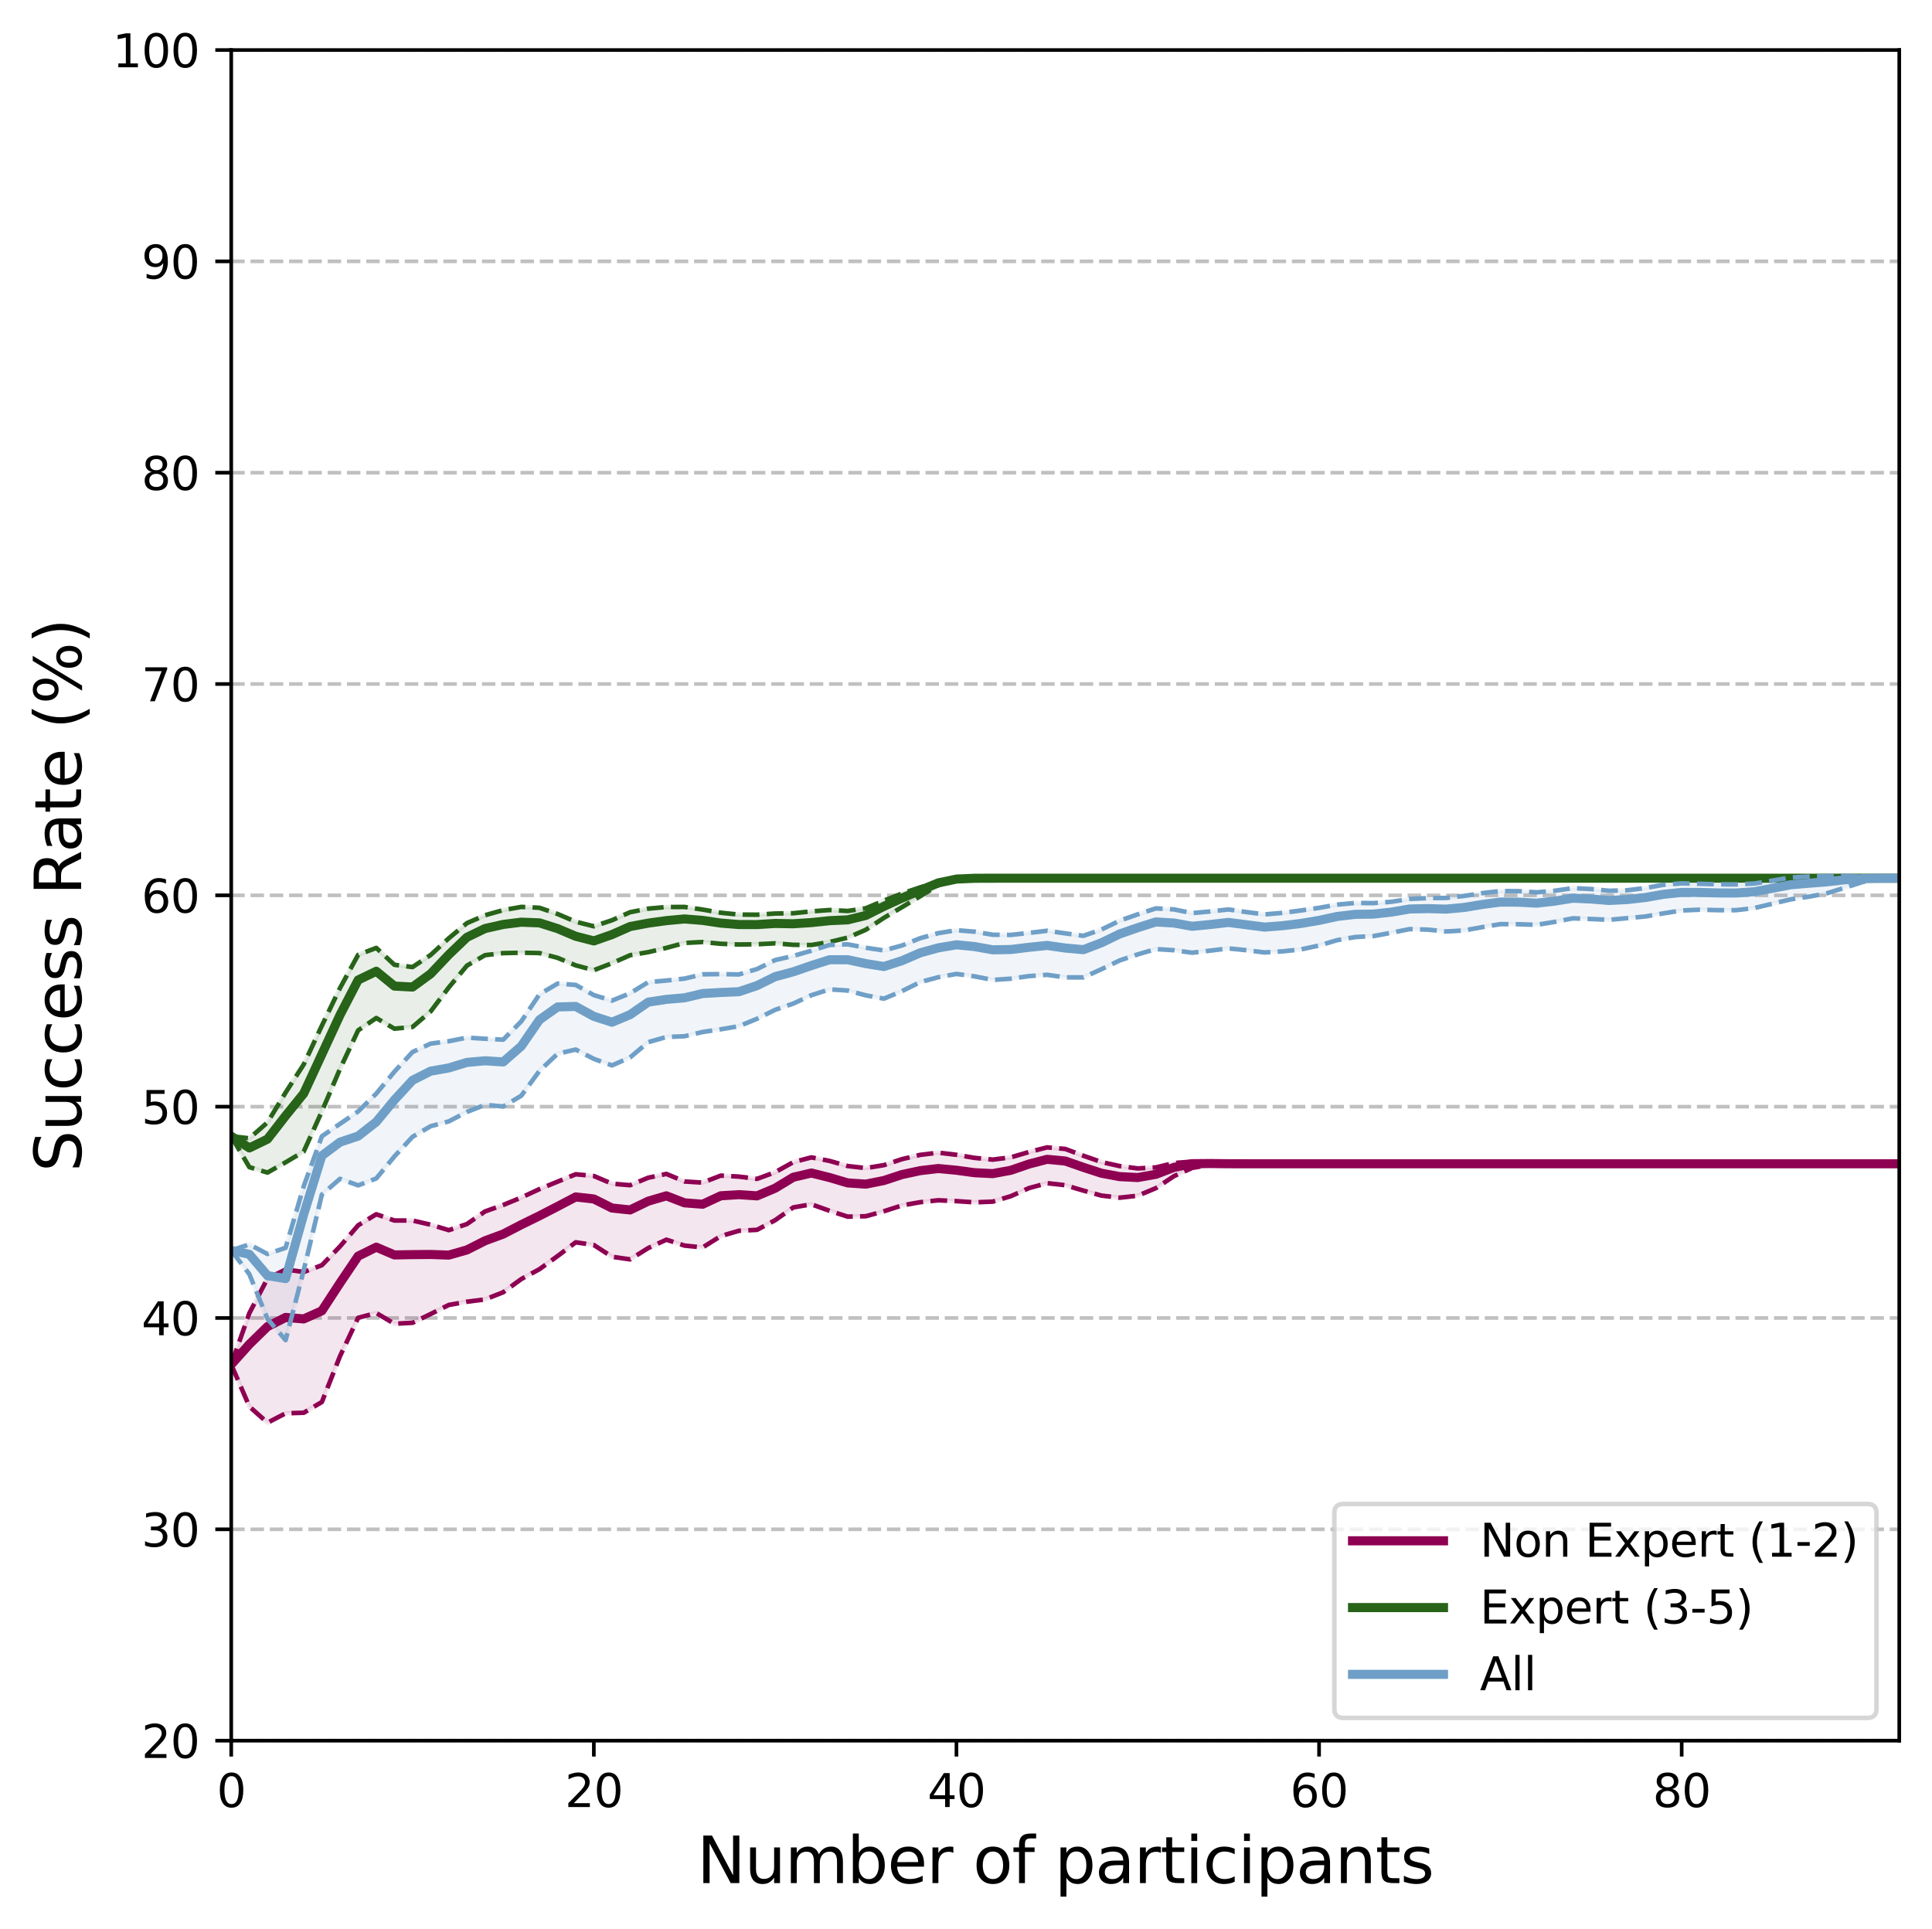 <?xml version="1.0" encoding="utf-8" standalone="no"?>
<!DOCTYPE svg PUBLIC "-//W3C//DTD SVG 1.1//EN"
  "http://www.w3.org/Graphics/SVG/1.1/DTD/svg11.dtd">
<svg xmlns:xlink="http://www.w3.org/1999/xlink" width="424.767pt" height="424.107pt" viewBox="0 0 424.767 424.107" xmlns="http://www.w3.org/2000/svg" version="1.1">
 <defs>
  <style type="text/css">*{stroke-linejoin: round; stroke-linecap: butt}</style>
 </defs>
 <g id="figure_1">
  <g id="patch_1">
   <path d="M 0 424.107 
L 424.767 424.107 
L 424.767 0 
L 0 0 
z
" style="fill: #ffffff"/>
  </g>
  <g id="axes_1">
   <g id="patch_2">
    <path d="M 50.837 382.679 
L 417.567 382.679 
L 417.567 10.999 
L 50.837 10.999 
z
" style="fill: #ffffff"/>
   </g>
   <g id="matplotlib.axis_1">
    <g id="xtick_1">
     <g id="line2d_1">
      <defs>
       <path id="mf1b4347b9a" d="M 0 0 
L 0 3.5 
" style="stroke: #000000; stroke-width: 0.8"/>
      </defs>
      <g>
       <use xlink:href="#mf1b4347b9a" x="50.837" y="382.679" style="stroke: #000000; stroke-width: 0.8"/>
      </g>
     </g>
     <g id="text_1">
      <!-- 0 -->
      <g transform="translate(47.656 397.278) scale(0.1 -0.1)">
       <defs>
        <path id="DejaVuSans-30" d="M 2034 4250 
Q 1547 4250 1301 3770 
Q 1056 3291 1056 2328 
Q 1056 1369 1301 889 
Q 1547 409 2034 409 
Q 2525 409 2770 889 
Q 3016 1369 3016 2328 
Q 3016 3291 2770 3770 
Q 2525 4250 2034 4250 
z
M 2034 4750 
Q 2819 4750 3233 4129 
Q 3647 3509 3647 2328 
Q 3647 1150 3233 529 
Q 2819 -91 2034 -91 
Q 1250 -91 836 529 
Q 422 1150 422 2328 
Q 422 3509 836 4129 
Q 1250 4750 2034 4750 
z
" transform="scale(0.016)"/>
       </defs>
       <use xlink:href="#DejaVuSans-30"/>
      </g>
     </g>
    </g>
    <g id="xtick_2">
     <g id="line2d_2">
      <g>
       <use xlink:href="#mf1b4347b9a" x="130.561" y="382.679" style="stroke: #000000; stroke-width: 0.8"/>
      </g>
     </g>
     <g id="text_2">
      <!-- 20 -->
      <g transform="translate(124.198 397.278) scale(0.1 -0.1)">
       <defs>
        <path id="DejaVuSans-32" d="M 1228 531 
L 3431 531 
L 3431 0 
L 469 0 
L 469 531 
Q 828 903 1448 1529 
Q 2069 2156 2228 2338 
Q 2531 2678 2651 2914 
Q 2772 3150 2772 3378 
Q 2772 3750 2511 3984 
Q 2250 4219 1831 4219 
Q 1534 4219 1204 4116 
Q 875 4013 500 3803 
L 500 4441 
Q 881 4594 1212 4672 
Q 1544 4750 1819 4750 
Q 2544 4750 2975 4387 
Q 3406 4025 3406 3419 
Q 3406 3131 3298 2873 
Q 3191 2616 2906 2266 
Q 2828 2175 2409 1742 
Q 1991 1309 1228 531 
z
" transform="scale(0.016)"/>
       </defs>
       <use xlink:href="#DejaVuSans-32"/>
       <use xlink:href="#DejaVuSans-30" x="63.623"/>
      </g>
     </g>
    </g>
    <g id="xtick_3">
     <g id="line2d_3">
      <g>
       <use xlink:href="#mf1b4347b9a" x="210.285" y="382.679" style="stroke: #000000; stroke-width: 0.8"/>
      </g>
     </g>
     <g id="text_3">
      <!-- 40 -->
      <g transform="translate(203.922 397.278) scale(0.1 -0.1)">
       <defs>
        <path id="DejaVuSans-34" d="M 2419 4116 
L 825 1625 
L 2419 1625 
L 2419 4116 
z
M 2253 4666 
L 3047 4666 
L 3047 1625 
L 3713 1625 
L 3713 1100 
L 3047 1100 
L 3047 0 
L 2419 0 
L 2419 1100 
L 313 1100 
L 313 1709 
L 2253 4666 
z
" transform="scale(0.016)"/>
       </defs>
       <use xlink:href="#DejaVuSans-34"/>
       <use xlink:href="#DejaVuSans-30" x="63.623"/>
      </g>
     </g>
    </g>
    <g id="xtick_4">
     <g id="line2d_4">
      <g>
       <use xlink:href="#mf1b4347b9a" x="290.009" y="382.679" style="stroke: #000000; stroke-width: 0.8"/>
      </g>
     </g>
     <g id="text_4">
      <!-- 60 -->
      <g transform="translate(283.646 397.278) scale(0.1 -0.1)">
       <defs>
        <path id="DejaVuSans-36" d="M 2113 2584 
Q 1688 2584 1439 2293 
Q 1191 2003 1191 1497 
Q 1191 994 1439 701 
Q 1688 409 2113 409 
Q 2538 409 2786 701 
Q 3034 994 3034 1497 
Q 3034 2003 2786 2293 
Q 2538 2584 2113 2584 
z
M 3366 4563 
L 3366 3988 
Q 3128 4100 2886 4159 
Q 2644 4219 2406 4219 
Q 1781 4219 1451 3797 
Q 1122 3375 1075 2522 
Q 1259 2794 1537 2939 
Q 1816 3084 2150 3084 
Q 2853 3084 3261 2657 
Q 3669 2231 3669 1497 
Q 3669 778 3244 343 
Q 2819 -91 2113 -91 
Q 1303 -91 875 529 
Q 447 1150 447 2328 
Q 447 3434 972 4092 
Q 1497 4750 2381 4750 
Q 2619 4750 2861 4703 
Q 3103 4656 3366 4563 
z
" transform="scale(0.016)"/>
       </defs>
       <use xlink:href="#DejaVuSans-36"/>
       <use xlink:href="#DejaVuSans-30" x="63.623"/>
      </g>
     </g>
    </g>
    <g id="xtick_5">
     <g id="line2d_5">
      <g>
       <use xlink:href="#mf1b4347b9a" x="369.733" y="382.679" style="stroke: #000000; stroke-width: 0.8"/>
      </g>
     </g>
     <g id="text_5">
      <!-- 80 -->
      <g transform="translate(363.37 397.278) scale(0.1 -0.1)">
       <defs>
        <path id="DejaVuSans-38" d="M 2034 2216 
Q 1584 2216 1326 1975 
Q 1069 1734 1069 1313 
Q 1069 891 1326 650 
Q 1584 409 2034 409 
Q 2484 409 2743 651 
Q 3003 894 3003 1313 
Q 3003 1734 2745 1975 
Q 2488 2216 2034 2216 
z
M 1403 2484 
Q 997 2584 770 2862 
Q 544 3141 544 3541 
Q 544 4100 942 4425 
Q 1341 4750 2034 4750 
Q 2731 4750 3128 4425 
Q 3525 4100 3525 3541 
Q 3525 3141 3298 2862 
Q 3072 2584 2669 2484 
Q 3125 2378 3379 2068 
Q 3634 1759 3634 1313 
Q 3634 634 3220 271 
Q 2806 -91 2034 -91 
Q 1263 -91 848 271 
Q 434 634 434 1313 
Q 434 1759 690 2068 
Q 947 2378 1403 2484 
z
M 1172 3481 
Q 1172 3119 1398 2916 
Q 1625 2713 2034 2713 
Q 2441 2713 2670 2916 
Q 2900 3119 2900 3481 
Q 2900 3844 2670 4047 
Q 2441 4250 2034 4250 
Q 1625 4250 1398 4047 
Q 1172 3844 1172 3481 
z
" transform="scale(0.016)"/>
       </defs>
       <use xlink:href="#DejaVuSans-38"/>
       <use xlink:href="#DejaVuSans-30" x="63.623"/>
      </g>
     </g>
    </g>
    <g id="text_6">
     <!-- Number of participants -->
     <g transform="translate(153.23 413.995) scale(0.14 -0.14)">
      <defs>
       <path id="DejaVuSans-4e" d="M 628 4666 
L 1478 4666 
L 3547 763 
L 3547 4666 
L 4159 4666 
L 4159 0 
L 3309 0 
L 1241 3903 
L 1241 0 
L 628 0 
L 628 4666 
z
" transform="scale(0.016)"/>
       <path id="DejaVuSans-75" d="M 544 1381 
L 544 3500 
L 1119 3500 
L 1119 1403 
Q 1119 906 1312 657 
Q 1506 409 1894 409 
Q 2359 409 2629 706 
Q 2900 1003 2900 1516 
L 2900 3500 
L 3475 3500 
L 3475 0 
L 2900 0 
L 2900 538 
Q 2691 219 2414 64 
Q 2138 -91 1772 -91 
Q 1169 -91 856 284 
Q 544 659 544 1381 
z
M 1991 3584 
L 1991 3584 
z
" transform="scale(0.016)"/>
       <path id="DejaVuSans-6d" d="M 3328 2828 
Q 3544 3216 3844 3400 
Q 4144 3584 4550 3584 
Q 5097 3584 5394 3201 
Q 5691 2819 5691 2113 
L 5691 0 
L 5113 0 
L 5113 2094 
Q 5113 2597 4934 2840 
Q 4756 3084 4391 3084 
Q 3944 3084 3684 2787 
Q 3425 2491 3425 1978 
L 3425 0 
L 2847 0 
L 2847 2094 
Q 2847 2600 2669 2842 
Q 2491 3084 2119 3084 
Q 1678 3084 1418 2786 
Q 1159 2488 1159 1978 
L 1159 0 
L 581 0 
L 581 3500 
L 1159 3500 
L 1159 2956 
Q 1356 3278 1631 3431 
Q 1906 3584 2284 3584 
Q 2666 3584 2933 3390 
Q 3200 3197 3328 2828 
z
" transform="scale(0.016)"/>
       <path id="DejaVuSans-62" d="M 3116 1747 
Q 3116 2381 2855 2742 
Q 2594 3103 2138 3103 
Q 1681 3103 1420 2742 
Q 1159 2381 1159 1747 
Q 1159 1113 1420 752 
Q 1681 391 2138 391 
Q 2594 391 2855 752 
Q 3116 1113 3116 1747 
z
M 1159 2969 
Q 1341 3281 1617 3432 
Q 1894 3584 2278 3584 
Q 2916 3584 3314 3078 
Q 3713 2572 3713 1747 
Q 3713 922 3314 415 
Q 2916 -91 2278 -91 
Q 1894 -91 1617 61 
Q 1341 213 1159 525 
L 1159 0 
L 581 0 
L 581 4863 
L 1159 4863 
L 1159 2969 
z
" transform="scale(0.016)"/>
       <path id="DejaVuSans-65" d="M 3597 1894 
L 3597 1613 
L 953 1613 
Q 991 1019 1311 708 
Q 1631 397 2203 397 
Q 2534 397 2845 478 
Q 3156 559 3463 722 
L 3463 178 
Q 3153 47 2828 -22 
Q 2503 -91 2169 -91 
Q 1331 -91 842 396 
Q 353 884 353 1716 
Q 353 2575 817 3079 
Q 1281 3584 2069 3584 
Q 2775 3584 3186 3129 
Q 3597 2675 3597 1894 
z
M 3022 2063 
Q 3016 2534 2758 2815 
Q 2500 3097 2075 3097 
Q 1594 3097 1305 2825 
Q 1016 2553 972 2059 
L 3022 2063 
z
" transform="scale(0.016)"/>
       <path id="DejaVuSans-72" d="M 2631 2963 
Q 2534 3019 2420 3045 
Q 2306 3072 2169 3072 
Q 1681 3072 1420 2755 
Q 1159 2438 1159 1844 
L 1159 0 
L 581 0 
L 581 3500 
L 1159 3500 
L 1159 2956 
Q 1341 3275 1631 3429 
Q 1922 3584 2338 3584 
Q 2397 3584 2469 3576 
Q 2541 3569 2628 3553 
L 2631 2963 
z
" transform="scale(0.016)"/>
       <path id="DejaVuSans-20" transform="scale(0.016)"/>
       <path id="DejaVuSans-6f" d="M 1959 3097 
Q 1497 3097 1228 2736 
Q 959 2375 959 1747 
Q 959 1119 1226 758 
Q 1494 397 1959 397 
Q 2419 397 2687 759 
Q 2956 1122 2956 1747 
Q 2956 2369 2687 2733 
Q 2419 3097 1959 3097 
z
M 1959 3584 
Q 2709 3584 3137 3096 
Q 3566 2609 3566 1747 
Q 3566 888 3137 398 
Q 2709 -91 1959 -91 
Q 1206 -91 779 398 
Q 353 888 353 1747 
Q 353 2609 779 3096 
Q 1206 3584 1959 3584 
z
" transform="scale(0.016)"/>
       <path id="DejaVuSans-66" d="M 2375 4863 
L 2375 4384 
L 1825 4384 
Q 1516 4384 1395 4259 
Q 1275 4134 1275 3809 
L 1275 3500 
L 2222 3500 
L 2222 3053 
L 1275 3053 
L 1275 0 
L 697 0 
L 697 3053 
L 147 3053 
L 147 3500 
L 697 3500 
L 697 3744 
Q 697 4328 969 4595 
Q 1241 4863 1831 4863 
L 2375 4863 
z
" transform="scale(0.016)"/>
       <path id="DejaVuSans-70" d="M 1159 525 
L 1159 -1331 
L 581 -1331 
L 581 3500 
L 1159 3500 
L 1159 2969 
Q 1341 3281 1617 3432 
Q 1894 3584 2278 3584 
Q 2916 3584 3314 3078 
Q 3713 2572 3713 1747 
Q 3713 922 3314 415 
Q 2916 -91 2278 -91 
Q 1894 -91 1617 61 
Q 1341 213 1159 525 
z
M 3116 1747 
Q 3116 2381 2855 2742 
Q 2594 3103 2138 3103 
Q 1681 3103 1420 2742 
Q 1159 2381 1159 1747 
Q 1159 1113 1420 752 
Q 1681 391 2138 391 
Q 2594 391 2855 752 
Q 3116 1113 3116 1747 
z
" transform="scale(0.016)"/>
       <path id="DejaVuSans-61" d="M 2194 1759 
Q 1497 1759 1228 1600 
Q 959 1441 959 1056 
Q 959 750 1161 570 
Q 1363 391 1709 391 
Q 2188 391 2477 730 
Q 2766 1069 2766 1631 
L 2766 1759 
L 2194 1759 
z
M 3341 1997 
L 3341 0 
L 2766 0 
L 2766 531 
Q 2569 213 2275 61 
Q 1981 -91 1556 -91 
Q 1019 -91 701 211 
Q 384 513 384 1019 
Q 384 1609 779 1909 
Q 1175 2209 1959 2209 
L 2766 2209 
L 2766 2266 
Q 2766 2663 2505 2880 
Q 2244 3097 1772 3097 
Q 1472 3097 1187 3025 
Q 903 2953 641 2809 
L 641 3341 
Q 956 3463 1253 3523 
Q 1550 3584 1831 3584 
Q 2591 3584 2966 3190 
Q 3341 2797 3341 1997 
z
" transform="scale(0.016)"/>
       <path id="DejaVuSans-74" d="M 1172 4494 
L 1172 3500 
L 2356 3500 
L 2356 3053 
L 1172 3053 
L 1172 1153 
Q 1172 725 1289 603 
Q 1406 481 1766 481 
L 2356 481 
L 2356 0 
L 1766 0 
Q 1100 0 847 248 
Q 594 497 594 1153 
L 594 3053 
L 172 3053 
L 172 3500 
L 594 3500 
L 594 4494 
L 1172 4494 
z
" transform="scale(0.016)"/>
       <path id="DejaVuSans-69" d="M 603 3500 
L 1178 3500 
L 1178 0 
L 603 0 
L 603 3500 
z
M 603 4863 
L 1178 4863 
L 1178 4134 
L 603 4134 
L 603 4863 
z
" transform="scale(0.016)"/>
       <path id="DejaVuSans-63" d="M 3122 3366 
L 3122 2828 
Q 2878 2963 2633 3030 
Q 2388 3097 2138 3097 
Q 1578 3097 1268 2742 
Q 959 2388 959 1747 
Q 959 1106 1268 751 
Q 1578 397 2138 397 
Q 2388 397 2633 464 
Q 2878 531 3122 666 
L 3122 134 
Q 2881 22 2623 -34 
Q 2366 -91 2075 -91 
Q 1284 -91 818 406 
Q 353 903 353 1747 
Q 353 2603 823 3093 
Q 1294 3584 2113 3584 
Q 2378 3584 2631 3529 
Q 2884 3475 3122 3366 
z
" transform="scale(0.016)"/>
       <path id="DejaVuSans-6e" d="M 3513 2113 
L 3513 0 
L 2938 0 
L 2938 2094 
Q 2938 2591 2744 2837 
Q 2550 3084 2163 3084 
Q 1697 3084 1428 2787 
Q 1159 2491 1159 1978 
L 1159 0 
L 581 0 
L 581 3500 
L 1159 3500 
L 1159 2956 
Q 1366 3272 1645 3428 
Q 1925 3584 2291 3584 
Q 2894 3584 3203 3211 
Q 3513 2838 3513 2113 
z
" transform="scale(0.016)"/>
       <path id="DejaVuSans-73" d="M 2834 3397 
L 2834 2853 
Q 2591 2978 2328 3040 
Q 2066 3103 1784 3103 
Q 1356 3103 1142 2972 
Q 928 2841 928 2578 
Q 928 2378 1081 2264 
Q 1234 2150 1697 2047 
L 1894 2003 
Q 2506 1872 2764 1633 
Q 3022 1394 3022 966 
Q 3022 478 2636 193 
Q 2250 -91 1575 -91 
Q 1294 -91 989 -36 
Q 684 19 347 128 
L 347 722 
Q 666 556 975 473 
Q 1284 391 1588 391 
Q 1994 391 2212 530 
Q 2431 669 2431 922 
Q 2431 1156 2273 1281 
Q 2116 1406 1581 1522 
L 1381 1569 
Q 847 1681 609 1914 
Q 372 2147 372 2553 
Q 372 3047 722 3315 
Q 1072 3584 1716 3584 
Q 2034 3584 2315 3537 
Q 2597 3491 2834 3397 
z
" transform="scale(0.016)"/>
      </defs>
      <use xlink:href="#DejaVuSans-4e"/>
      <use xlink:href="#DejaVuSans-75" x="74.805"/>
      <use xlink:href="#DejaVuSans-6d" x="138.184"/>
      <use xlink:href="#DejaVuSans-62" x="235.596"/>
      <use xlink:href="#DejaVuSans-65" x="299.072"/>
      <use xlink:href="#DejaVuSans-72" x="360.596"/>
      <use xlink:href="#DejaVuSans-20" x="401.709"/>
      <use xlink:href="#DejaVuSans-6f" x="433.496"/>
      <use xlink:href="#DejaVuSans-66" x="494.678"/>
      <use xlink:href="#DejaVuSans-20" x="529.883"/>
      <use xlink:href="#DejaVuSans-70" x="561.67"/>
      <use xlink:href="#DejaVuSans-61" x="625.146"/>
      <use xlink:href="#DejaVuSans-72" x="686.426"/>
      <use xlink:href="#DejaVuSans-74" x="727.539"/>
      <use xlink:href="#DejaVuSans-69" x="766.748"/>
      <use xlink:href="#DejaVuSans-63" x="794.531"/>
      <use xlink:href="#DejaVuSans-69" x="849.512"/>
      <use xlink:href="#DejaVuSans-70" x="877.295"/>
      <use xlink:href="#DejaVuSans-61" x="940.771"/>
      <use xlink:href="#DejaVuSans-6e" x="1002.051"/>
      <use xlink:href="#DejaVuSans-74" x="1065.43"/>
      <use xlink:href="#DejaVuSans-73" x="1104.639"/>
     </g>
    </g>
   </g>
   <g id="matplotlib.axis_2">
    <g id="ytick_1">
     <g id="line2d_6">
      <path d="M 50.837 382.679 
L 417.567 382.679 
" clip-path="url(#p85293b7ed4)" style="fill: none; stroke-dasharray: 2.96,1.28; stroke-dashoffset: 0; stroke: #c0c0c0; stroke-width: 0.8"/>
     </g>
     <g id="line2d_7">
      <defs>
       <path id="m9ce0e91491" d="M 0 0 
L -3.5 0 
" style="stroke: #000000; stroke-width: 0.8"/>
      </defs>
      <g>
       <use xlink:href="#m9ce0e91491" x="50.837" y="382.679" style="stroke: #000000; stroke-width: 0.8"/>
      </g>
     </g>
     <g id="text_7">
      <!-- 20 -->
      <g transform="translate(31.112 386.478) scale(0.1 -0.1)">
       <use xlink:href="#DejaVuSans-32"/>
       <use xlink:href="#DejaVuSans-30" x="63.623"/>
      </g>
     </g>
    </g>
    <g id="ytick_2">
     <g id="line2d_8">
      <path d="M 50.837 336.219 
L 417.567 336.219 
" clip-path="url(#p85293b7ed4)" style="fill: none; stroke-dasharray: 2.96,1.28; stroke-dashoffset: 0; stroke: #c0c0c0; stroke-width: 0.8"/>
     </g>
     <g id="line2d_9">
      <g>
       <use xlink:href="#m9ce0e91491" x="50.837" y="336.219" style="stroke: #000000; stroke-width: 0.8"/>
      </g>
     </g>
     <g id="text_8">
      <!-- 30 -->
      <g transform="translate(31.112 340.018) scale(0.1 -0.1)">
       <defs>
        <path id="DejaVuSans-33" d="M 2597 2516 
Q 3050 2419 3304 2112 
Q 3559 1806 3559 1356 
Q 3559 666 3084 287 
Q 2609 -91 1734 -91 
Q 1441 -91 1130 -33 
Q 819 25 488 141 
L 488 750 
Q 750 597 1062 519 
Q 1375 441 1716 441 
Q 2309 441 2620 675 
Q 2931 909 2931 1356 
Q 2931 1769 2642 2001 
Q 2353 2234 1838 2234 
L 1294 2234 
L 1294 2753 
L 1863 2753 
Q 2328 2753 2575 2939 
Q 2822 3125 2822 3475 
Q 2822 3834 2567 4026 
Q 2313 4219 1838 4219 
Q 1578 4219 1281 4162 
Q 984 4106 628 3988 
L 628 4550 
Q 988 4650 1302 4700 
Q 1616 4750 1894 4750 
Q 2613 4750 3031 4423 
Q 3450 4097 3450 3541 
Q 3450 3153 3228 2886 
Q 3006 2619 2597 2516 
z
" transform="scale(0.016)"/>
       </defs>
       <use xlink:href="#DejaVuSans-33"/>
       <use xlink:href="#DejaVuSans-30" x="63.623"/>
      </g>
     </g>
    </g>
    <g id="ytick_3">
     <g id="line2d_10">
      <path d="M 50.837 289.759 
L 417.567 289.759 
" clip-path="url(#p85293b7ed4)" style="fill: none; stroke-dasharray: 2.96,1.28; stroke-dashoffset: 0; stroke: #c0c0c0; stroke-width: 0.8"/>
     </g>
     <g id="line2d_11">
      <g>
       <use xlink:href="#m9ce0e91491" x="50.837" y="289.759" style="stroke: #000000; stroke-width: 0.8"/>
      </g>
     </g>
     <g id="text_9">
      <!-- 40 -->
      <g transform="translate(31.112 293.558) scale(0.1 -0.1)">
       <use xlink:href="#DejaVuSans-34"/>
       <use xlink:href="#DejaVuSans-30" x="63.623"/>
      </g>
     </g>
    </g>
    <g id="ytick_4">
     <g id="line2d_12">
      <path d="M 50.837 243.299 
L 417.567 243.299 
" clip-path="url(#p85293b7ed4)" style="fill: none; stroke-dasharray: 2.96,1.28; stroke-dashoffset: 0; stroke: #c0c0c0; stroke-width: 0.8"/>
     </g>
     <g id="line2d_13">
      <g>
       <use xlink:href="#m9ce0e91491" x="50.837" y="243.299" style="stroke: #000000; stroke-width: 0.8"/>
      </g>
     </g>
     <g id="text_10">
      <!-- 50 -->
      <g transform="translate(31.112 247.098) scale(0.1 -0.1)">
       <defs>
        <path id="DejaVuSans-35" d="M 691 4666 
L 3169 4666 
L 3169 4134 
L 1269 4134 
L 1269 2991 
Q 1406 3038 1543 3061 
Q 1681 3084 1819 3084 
Q 2600 3084 3056 2656 
Q 3513 2228 3513 1497 
Q 3513 744 3044 326 
Q 2575 -91 1722 -91 
Q 1428 -91 1123 -41 
Q 819 9 494 109 
L 494 744 
Q 775 591 1075 516 
Q 1375 441 1709 441 
Q 2250 441 2565 725 
Q 2881 1009 2881 1497 
Q 2881 1984 2565 2268 
Q 2250 2553 1709 2553 
Q 1456 2553 1204 2497 
Q 953 2441 691 2322 
L 691 4666 
z
" transform="scale(0.016)"/>
       </defs>
       <use xlink:href="#DejaVuSans-35"/>
       <use xlink:href="#DejaVuSans-30" x="63.623"/>
      </g>
     </g>
    </g>
    <g id="ytick_5">
     <g id="line2d_14">
      <path d="M 50.837 196.839 
L 417.567 196.839 
" clip-path="url(#p85293b7ed4)" style="fill: none; stroke-dasharray: 2.96,1.28; stroke-dashoffset: 0; stroke: #c0c0c0; stroke-width: 0.8"/>
     </g>
     <g id="line2d_15">
      <g>
       <use xlink:href="#m9ce0e91491" x="50.837" y="196.839" style="stroke: #000000; stroke-width: 0.8"/>
      </g>
     </g>
     <g id="text_11">
      <!-- 60 -->
      <g transform="translate(31.112 200.638) scale(0.1 -0.1)">
       <use xlink:href="#DejaVuSans-36"/>
       <use xlink:href="#DejaVuSans-30" x="63.623"/>
      </g>
     </g>
    </g>
    <g id="ytick_6">
     <g id="line2d_16">
      <path d="M 50.837 150.379 
L 417.567 150.379 
" clip-path="url(#p85293b7ed4)" style="fill: none; stroke-dasharray: 2.96,1.28; stroke-dashoffset: 0; stroke: #c0c0c0; stroke-width: 0.8"/>
     </g>
     <g id="line2d_17">
      <g>
       <use xlink:href="#m9ce0e91491" x="50.837" y="150.379" style="stroke: #000000; stroke-width: 0.8"/>
      </g>
     </g>
     <g id="text_12">
      <!-- 70 -->
      <g transform="translate(31.112 154.178) scale(0.1 -0.1)">
       <defs>
        <path id="DejaVuSans-37" d="M 525 4666 
L 3525 4666 
L 3525 4397 
L 1831 0 
L 1172 0 
L 2766 4134 
L 525 4134 
L 525 4666 
z
" transform="scale(0.016)"/>
       </defs>
       <use xlink:href="#DejaVuSans-37"/>
       <use xlink:href="#DejaVuSans-30" x="63.623"/>
      </g>
     </g>
    </g>
    <g id="ytick_7">
     <g id="line2d_18">
      <path d="M 50.837 103.919 
L 417.567 103.919 
" clip-path="url(#p85293b7ed4)" style="fill: none; stroke-dasharray: 2.96,1.28; stroke-dashoffset: 0; stroke: #c0c0c0; stroke-width: 0.8"/>
     </g>
     <g id="line2d_19">
      <g>
       <use xlink:href="#m9ce0e91491" x="50.837" y="103.919" style="stroke: #000000; stroke-width: 0.8"/>
      </g>
     </g>
     <g id="text_13">
      <!-- 80 -->
      <g transform="translate(31.112 107.718) scale(0.1 -0.1)">
       <use xlink:href="#DejaVuSans-38"/>
       <use xlink:href="#DejaVuSans-30" x="63.623"/>
      </g>
     </g>
    </g>
    <g id="ytick_8">
     <g id="line2d_20">
      <path d="M 50.837 57.459 
L 417.567 57.459 
" clip-path="url(#p85293b7ed4)" style="fill: none; stroke-dasharray: 2.96,1.28; stroke-dashoffset: 0; stroke: #c0c0c0; stroke-width: 0.8"/>
     </g>
     <g id="line2d_21">
      <g>
       <use xlink:href="#m9ce0e91491" x="50.837" y="57.459" style="stroke: #000000; stroke-width: 0.8"/>
      </g>
     </g>
     <g id="text_14">
      <!-- 90 -->
      <g transform="translate(31.112 61.258) scale(0.1 -0.1)">
       <defs>
        <path id="DejaVuSans-39" d="M 703 97 
L 703 672 
Q 941 559 1184 500 
Q 1428 441 1663 441 
Q 2288 441 2617 861 
Q 2947 1281 2994 2138 
Q 2813 1869 2534 1725 
Q 2256 1581 1919 1581 
Q 1219 1581 811 2004 
Q 403 2428 403 3163 
Q 403 3881 828 4315 
Q 1253 4750 1959 4750 
Q 2769 4750 3195 4129 
Q 3622 3509 3622 2328 
Q 3622 1225 3098 567 
Q 2575 -91 1691 -91 
Q 1453 -91 1209 -44 
Q 966 3 703 97 
z
M 1959 2075 
Q 2384 2075 2632 2365 
Q 2881 2656 2881 3163 
Q 2881 3666 2632 3958 
Q 2384 4250 1959 4250 
Q 1534 4250 1286 3958 
Q 1038 3666 1038 3163 
Q 1038 2656 1286 2365 
Q 1534 2075 1959 2075 
z
" transform="scale(0.016)"/>
       </defs>
       <use xlink:href="#DejaVuSans-39"/>
       <use xlink:href="#DejaVuSans-30" x="63.623"/>
      </g>
     </g>
    </g>
    <g id="ytick_9">
     <g id="line2d_22">
      <path d="M 50.837 10.999 
L 417.567 10.999 
" clip-path="url(#p85293b7ed4)" style="fill: none; stroke-dasharray: 2.96,1.28; stroke-dashoffset: 0; stroke: #c0c0c0; stroke-width: 0.8"/>
     </g>
     <g id="line2d_23">
      <g>
       <use xlink:href="#m9ce0e91491" x="50.837" y="10.999" style="stroke: #000000; stroke-width: 0.8"/>
      </g>
     </g>
     <g id="text_15">
      <!-- 100 -->
      <g transform="translate(24.749 14.798) scale(0.1 -0.1)">
       <defs>
        <path id="DejaVuSans-31" d="M 794 531 
L 1825 531 
L 1825 4091 
L 703 3866 
L 703 4441 
L 1819 4666 
L 2450 4666 
L 2450 531 
L 3481 531 
L 3481 0 
L 794 0 
L 794 531 
z
" transform="scale(0.016)"/>
       </defs>
       <use xlink:href="#DejaVuSans-31"/>
       <use xlink:href="#DejaVuSans-30" x="63.623"/>
       <use xlink:href="#DejaVuSans-30" x="127.246"/>
      </g>
     </g>
    </g>
    <g id="text_16">
     <!-- Success Rate (%) -->
     <g transform="translate(17.838 257.628) rotate(-90) scale(0.14 -0.14)">
      <defs>
       <path id="DejaVuSans-53" d="M 3425 4513 
L 3425 3897 
Q 3066 4069 2747 4153 
Q 2428 4238 2131 4238 
Q 1616 4238 1336 4038 
Q 1056 3838 1056 3469 
Q 1056 3159 1242 3001 
Q 1428 2844 1947 2747 
L 2328 2669 
Q 3034 2534 3370 2195 
Q 3706 1856 3706 1288 
Q 3706 609 3251 259 
Q 2797 -91 1919 -91 
Q 1588 -91 1214 -16 
Q 841 59 441 206 
L 441 856 
Q 825 641 1194 531 
Q 1563 422 1919 422 
Q 2459 422 2753 634 
Q 3047 847 3047 1241 
Q 3047 1584 2836 1778 
Q 2625 1972 2144 2069 
L 1759 2144 
Q 1053 2284 737 2584 
Q 422 2884 422 3419 
Q 422 4038 858 4394 
Q 1294 4750 2059 4750 
Q 2388 4750 2728 4690 
Q 3069 4631 3425 4513 
z
" transform="scale(0.016)"/>
       <path id="DejaVuSans-52" d="M 2841 2188 
Q 3044 2119 3236 1894 
Q 3428 1669 3622 1275 
L 4263 0 
L 3584 0 
L 2988 1197 
Q 2756 1666 2539 1819 
Q 2322 1972 1947 1972 
L 1259 1972 
L 1259 0 
L 628 0 
L 628 4666 
L 2053 4666 
Q 2853 4666 3247 4331 
Q 3641 3997 3641 3322 
Q 3641 2881 3436 2590 
Q 3231 2300 2841 2188 
z
M 1259 4147 
L 1259 2491 
L 2053 2491 
Q 2509 2491 2742 2702 
Q 2975 2913 2975 3322 
Q 2975 3731 2742 3939 
Q 2509 4147 2053 4147 
L 1259 4147 
z
" transform="scale(0.016)"/>
       <path id="DejaVuSans-28" d="M 1984 4856 
Q 1566 4138 1362 3434 
Q 1159 2731 1159 2009 
Q 1159 1288 1364 580 
Q 1569 -128 1984 -844 
L 1484 -844 
Q 1016 -109 783 600 
Q 550 1309 550 2009 
Q 550 2706 781 3412 
Q 1013 4119 1484 4856 
L 1984 4856 
z
" transform="scale(0.016)"/>
       <path id="DejaVuSans-25" d="M 4653 2053 
Q 4381 2053 4226 1822 
Q 4072 1591 4072 1178 
Q 4072 772 4226 539 
Q 4381 306 4653 306 
Q 4919 306 5073 539 
Q 5228 772 5228 1178 
Q 5228 1588 5073 1820 
Q 4919 2053 4653 2053 
z
M 4653 2450 
Q 5147 2450 5437 2106 
Q 5728 1763 5728 1178 
Q 5728 594 5436 251 
Q 5144 -91 4653 -91 
Q 4153 -91 3862 251 
Q 3572 594 3572 1178 
Q 3572 1766 3864 2108 
Q 4156 2450 4653 2450 
z
M 1428 4353 
Q 1159 4353 1004 4120 
Q 850 3888 850 3481 
Q 850 3069 1003 2837 
Q 1156 2606 1428 2606 
Q 1700 2606 1854 2837 
Q 2009 3069 2009 3481 
Q 2009 3884 1853 4118 
Q 1697 4353 1428 4353 
z
M 4250 4750 
L 4750 4750 
L 1831 -91 
L 1331 -91 
L 4250 4750 
z
M 1428 4750 
Q 1922 4750 2215 4408 
Q 2509 4066 2509 3481 
Q 2509 2891 2217 2550 
Q 1925 2209 1428 2209 
Q 931 2209 642 2551 
Q 353 2894 353 3481 
Q 353 4063 643 4406 
Q 934 4750 1428 4750 
z
" transform="scale(0.016)"/>
       <path id="DejaVuSans-29" d="M 513 4856 
L 1013 4856 
Q 1481 4119 1714 3412 
Q 1947 2706 1947 2009 
Q 1947 1309 1714 600 
Q 1481 -109 1013 -844 
L 513 -844 
Q 928 -128 1133 580 
Q 1338 1288 1338 2009 
Q 1338 2731 1133 3434 
Q 928 4138 513 4856 
z
" transform="scale(0.016)"/>
      </defs>
      <use xlink:href="#DejaVuSans-53"/>
      <use xlink:href="#DejaVuSans-75" x="63.477"/>
      <use xlink:href="#DejaVuSans-63" x="126.855"/>
      <use xlink:href="#DejaVuSans-63" x="181.836"/>
      <use xlink:href="#DejaVuSans-65" x="236.816"/>
      <use xlink:href="#DejaVuSans-73" x="298.34"/>
      <use xlink:href="#DejaVuSans-73" x="350.439"/>
      <use xlink:href="#DejaVuSans-20" x="402.539"/>
      <use xlink:href="#DejaVuSans-52" x="434.326"/>
      <use xlink:href="#DejaVuSans-61" x="501.559"/>
      <use xlink:href="#DejaVuSans-74" x="562.838"/>
      <use xlink:href="#DejaVuSans-65" x="602.047"/>
      <use xlink:href="#DejaVuSans-20" x="663.57"/>
      <use xlink:href="#DejaVuSans-28" x="695.357"/>
      <use xlink:href="#DejaVuSans-25" x="734.371"/>
      <use xlink:href="#DejaVuSans-29" x="829.391"/>
     </g>
    </g>
   </g>
   <g id="PolyCollection_1">
    <defs>
     <path id="mb1a8aa2e31" d="M 50.837 -124.126 
L 50.837 -124.126 
L 54.823 -135.409 
L 58.809 -143.03 
L 62.795 -145.012 
L 66.782 -144.46 
L 70.768 -145.955 
L 74.754 -150.083 
L 78.74 -154.723 
L 82.726 -157.157 
L 86.713 -155.777 
L 90.699 -155.773 
L 94.685 -154.859 
L 98.671 -153.658 
L 102.657 -154.999 
L 106.644 -157.778 
L 110.63 -159.195 
L 114.616 -160.836 
L 118.602 -162.686 
L 122.588 -164.322 
L 126.575 -165.945 
L 130.561 -165.569 
L 134.547 -163.877 
L 138.533 -163.542 
L 142.519 -165.188 
L 146.506 -166.024 
L 150.492 -164.361 
L 154.478 -164.111 
L 158.464 -165.648 
L 162.45 -165.435 
L 166.437 -164.932 
L 170.423 -166.397 
L 174.409 -168.612 
L 178.395 -169.659 
L 182.381 -168.883 
L 186.368 -167.754 
L 190.354 -167.304 
L 194.34 -167.953 
L 198.326 -169.275 
L 202.312 -170.209 
L 206.299 -170.698 
L 210.285 -170.226 
L 214.271 -169.547 
L 218.257 -169.164 
L 222.243 -169.671 
L 226.229 -170.837 
L 230.216 -171.854 
L 234.202 -171.512 
L 238.188 -170.023 
L 242.174 -168.63 
L 246.16 -167.75 
L 250.147 -167.228 
L 254.133 -167.454 
L 258.119 -168.415 
L 262.105 -168.732 
L 266.091 -168.454 
L 270.078 -168.285 
L 274.064 -168.253 
L 278.05 -168.251 
L 282.036 -168.251 
L 286.022 -168.251 
L 290.009 -168.251 
L 293.995 -168.251 
L 297.981 -168.251 
L 301.967 -168.251 
L 305.953 -168.251 
L 309.94 -168.251 
L 313.926 -168.251 
L 317.912 -168.251 
L 321.898 -168.251 
L 325.884 -168.251 
L 329.871 -168.251 
L 333.857 -168.251 
L 337.843 -168.251 
L 341.829 -168.251 
L 345.815 -168.251 
L 349.802 -168.251 
L 353.788 -168.251 
L 357.774 -168.251 
L 361.76 -168.251 
L 365.746 -168.251 
L 369.733 -168.251 
L 373.719 -168.251 
L 377.705 -168.251 
L 381.691 -168.251 
L 385.677 -168.251 
L 389.664 -168.251 
L 393.65 -168.251 
L 397.636 -168.251 
L 401.622 -168.251 
L 405.608 -168.251 
L 409.594 -168.251 
L 413.581 -168.251 
L 417.567 -168.251 
L 421.553 -168.251 
L 421.553 -168.251 
L 421.553 -168.251 
L 417.567 -168.251 
L 413.581 -168.251 
L 409.594 -168.251 
L 405.608 -168.251 
L 401.622 -168.251 
L 397.636 -168.251 
L 393.65 -168.251 
L 389.664 -168.251 
L 385.677 -168.251 
L 381.691 -168.251 
L 377.705 -168.251 
L 373.719 -168.251 
L 369.733 -168.251 
L 365.746 -168.251 
L 361.76 -168.251 
L 357.774 -168.251 
L 353.788 -168.251 
L 349.802 -168.251 
L 345.815 -168.251 
L 341.829 -168.251 
L 337.843 -168.251 
L 333.857 -168.251 
L 329.871 -168.251 
L 325.884 -168.251 
L 321.898 -168.251 
L 317.912 -168.251 
L 313.926 -168.251 
L 309.94 -168.251 
L 305.953 -168.251 
L 301.967 -168.251 
L 297.981 -168.251 
L 293.995 -168.251 
L 290.009 -168.251 
L 286.022 -168.251 
L 282.036 -168.251 
L 278.05 -168.251 
L 274.064 -168.248 
L 270.078 -168.211 
L 266.091 -168.013 
L 262.105 -167.347 
L 258.119 -165.542 
L 254.133 -162.896 
L 250.147 -161.233 
L 246.16 -160.797 
L 242.174 -161.254 
L 238.188 -162.356 
L 234.202 -163.542 
L 230.216 -163.989 
L 226.229 -162.906 
L 222.243 -161.127 
L 218.257 -159.929 
L 214.271 -159.772 
L 210.285 -160.041 
L 206.299 -160.227 
L 202.312 -159.807 
L 198.326 -159.099 
L 194.34 -157.819 
L 190.354 -156.721 
L 186.368 -156.631 
L 182.381 -157.916 
L 178.395 -159.344 
L 174.409 -158.659 
L 170.423 -155.85 
L 166.437 -153.728 
L 162.45 -153.524 
L 158.464 -152.349 
L 154.478 -149.858 
L 150.492 -150.269 
L 146.506 -151.563 
L 142.519 -149.723 
L 138.533 -147.234 
L 134.547 -147.811 
L 130.561 -150.399 
L 126.575 -150.991 
L 122.588 -147.961 
L 118.602 -145.078 
L 114.616 -142.915 
L 110.63 -140.006 
L 106.644 -138.432 
L 102.657 -137.928 
L 98.671 -137.215 
L 94.685 -135.227 
L 90.699 -133.295 
L 86.713 -133.08 
L 82.726 -135.444 
L 78.74 -134.391 
L 74.754 -125.962 
L 70.768 -115.88 
L 66.782 -113.515 
L 62.795 -113.396 
L 58.809 -111.324 
L 54.823 -114.886 
L 50.837 -124.126 
z
" style="stroke: #8e0052; stroke-opacity: 0.1"/>
    </defs>
    <g clip-path="url(#p85293b7ed4)">
     <use xlink:href="#mb1a8aa2e31" x="0" y="424.107" style="fill: #8e0052; fill-opacity: 0.1; stroke: #8e0052; stroke-opacity: 0.1"/>
    </g>
   </g>
   <g id="PolyCollection_2">
    <defs>
     <path id="mb536277b51" d="M 50.837 -174.303 
L 50.837 -174.303 
L 54.823 -173.85 
L 58.809 -177.344 
L 62.795 -183.916 
L 66.782 -190.103 
L 70.768 -198.619 
L 74.754 -206.889 
L 78.74 -214.188 
L 82.726 -215.712 
L 86.713 -211.999 
L 90.699 -211.5 
L 94.685 -214.156 
L 98.671 -217.83 
L 102.657 -221.156 
L 106.644 -222.894 
L 110.63 -224.019 
L 114.616 -224.727 
L 118.602 -224.532 
L 122.588 -223.171 
L 126.575 -221.466 
L 130.561 -220.465 
L 134.547 -221.791 
L 138.533 -223.558 
L 142.519 -224.345 
L 146.506 -224.703 
L 150.492 -224.714 
L 154.478 -224.139 
L 158.464 -223.442 
L 162.45 -223.039 
L 166.437 -223.007 
L 170.423 -223.273 
L 174.409 -223.331 
L 178.395 -223.747 
L 182.381 -224.04 
L 186.368 -223.833 
L 190.354 -224.423 
L 194.34 -226.113 
L 198.326 -227.675 
L 202.312 -229.019 
L 206.299 -230.264 
L 210.285 -230.892 
L 214.271 -231.024 
L 218.257 -231.034 
L 222.243 -231.035 
L 226.229 -231.035 
L 230.216 -231.035 
L 234.202 -231.035 
L 238.188 -231.035 
L 242.174 -231.035 
L 246.16 -231.035 
L 250.147 -231.035 
L 254.133 -231.035 
L 258.119 -231.035 
L 262.105 -231.035 
L 266.091 -231.035 
L 270.078 -231.035 
L 274.064 -231.035 
L 278.05 -231.035 
L 282.036 -231.035 
L 286.022 -231.035 
L 290.009 -231.035 
L 293.995 -231.035 
L 297.981 -231.035 
L 301.967 -231.035 
L 305.953 -231.035 
L 309.94 -231.035 
L 313.926 -231.035 
L 317.912 -231.035 
L 321.898 -231.035 
L 325.884 -231.035 
L 329.871 -231.035 
L 333.857 -231.035 
L 337.843 -231.035 
L 341.829 -231.035 
L 345.815 -231.035 
L 349.802 -231.035 
L 353.788 -231.035 
L 357.774 -231.035 
L 361.76 -231.035 
L 365.746 -231.035 
L 369.733 -231.035 
L 373.719 -231.035 
L 377.705 -231.035 
L 381.691 -231.035 
L 385.677 -231.035 
L 389.664 -231.035 
L 393.65 -231.035 
L 397.636 -231.035 
L 401.622 -231.035 
L 405.608 -231.035 
L 409.594 -231.035 
L 413.581 -231.035 
L 417.567 -231.035 
L 421.553 -231.035 
L 421.553 -231.035 
L 421.553 -231.035 
L 417.567 -231.035 
L 413.581 -231.035 
L 409.594 -231.035 
L 405.608 -231.035 
L 401.622 -231.035 
L 397.636 -231.035 
L 393.65 -231.035 
L 389.664 -231.035 
L 385.677 -231.035 
L 381.691 -231.035 
L 377.705 -231.035 
L 373.719 -231.035 
L 369.733 -231.035 
L 365.746 -231.035 
L 361.76 -231.035 
L 357.774 -231.035 
L 353.788 -231.035 
L 349.802 -231.035 
L 345.815 -231.035 
L 341.829 -231.035 
L 337.843 -231.035 
L 333.857 -231.035 
L 329.871 -231.035 
L 325.884 -231.035 
L 321.898 -231.035 
L 317.912 -231.035 
L 313.926 -231.035 
L 309.94 -231.035 
L 305.953 -231.035 
L 301.967 -231.035 
L 297.981 -231.035 
L 293.995 -231.035 
L 290.009 -231.035 
L 286.022 -231.035 
L 282.036 -231.035 
L 278.05 -231.035 
L 274.064 -231.035 
L 270.078 -231.035 
L 266.091 -231.035 
L 262.105 -231.035 
L 258.119 -231.035 
L 254.133 -231.035 
L 250.147 -231.035 
L 246.16 -231.035 
L 242.174 -231.035 
L 238.188 -231.035 
L 234.202 -231.035 
L 230.216 -231.035 
L 226.229 -231.035 
L 222.243 -231.035 
L 218.257 -231.034 
L 214.271 -231.013 
L 210.285 -230.748 
L 206.299 -229.492 
L 202.312 -227.064 
L 198.326 -224.676 
L 194.34 -222.318 
L 190.354 -219.697 
L 186.368 -217.969 
L 182.381 -217.012 
L 178.395 -216.35 
L 174.409 -216.391 
L 170.423 -216.721 
L 166.437 -216.513 
L 162.45 -216.465 
L 158.464 -216.618 
L 154.478 -217.005 
L 150.492 -216.799 
L 146.506 -215.717 
L 142.519 -214.779 
L 138.533 -214.108 
L 134.547 -212.346 
L 130.561 -210.81 
L 126.575 -211.877 
L 122.588 -213.527 
L 118.602 -214.58 
L 114.616 -214.653 
L 110.63 -214.565 
L 106.644 -214.12 
L 102.657 -211.812 
L 98.671 -207.02 
L 94.685 -201.749 
L 90.699 -198.328 
L 86.713 -197.954 
L 82.726 -200.298 
L 78.74 -197.583 
L 74.754 -189.112 
L 70.768 -179.773 
L 66.782 -170.947 
L 62.795 -168.575 
L 58.809 -166.319 
L 54.823 -167.51 
L 50.837 -174.303 
z
" style="stroke: #276319; stroke-opacity: 0.1"/>
    </defs>
    <g clip-path="url(#p85293b7ed4)">
     <use xlink:href="#mb536277b51" x="0" y="424.107" style="fill: #276319; fill-opacity: 0.1; stroke: #276319; stroke-opacity: 0.1"/>
    </g>
   </g>
   <g id="PolyCollection_3">
    <defs>
     <path id="m5d960aec5a" d="M 50.837 -149.215 
L 50.837 -149.215 
L 54.823 -150.532 
L 58.809 -148.415 
L 62.795 -149.781 
L 66.782 -163.334 
L 70.768 -174.305 
L 74.754 -177.042 
L 78.74 -179.757 
L 82.726 -183.675 
L 86.713 -188.495 
L 90.699 -192.822 
L 94.685 -194.673 
L 98.671 -195.197 
L 102.657 -195.989 
L 106.644 -195.736 
L 110.63 -195.534 
L 114.616 -199.572 
L 118.602 -205.504 
L 122.588 -207.868 
L 126.575 -207.575 
L 130.561 -205.333 
L 134.547 -204.12 
L 138.533 -205.74 
L 142.519 -208.184 
L 146.506 -208.534 
L 150.492 -208.963 
L 154.478 -209.904 
L 158.464 -209.957 
L 162.45 -209.876 
L 166.437 -211.066 
L 170.423 -213.036 
L 174.409 -213.952 
L 178.395 -215.096 
L 182.381 -216.356 
L 186.368 -216.496 
L 190.354 -215.748 
L 194.34 -215.152 
L 198.326 -216.249 
L 202.312 -217.844 
L 206.299 -218.954 
L 210.285 -219.601 
L 214.271 -219.279 
L 218.257 -218.599 
L 222.243 -218.568 
L 226.229 -219.01 
L 230.216 -219.48 
L 234.202 -218.909 
L 238.188 -218.369 
L 242.174 -219.75 
L 246.16 -221.689 
L 250.147 -223.092 
L 254.133 -224.401 
L 258.119 -224.172 
L 262.105 -223.364 
L 266.091 -223.725 
L 270.078 -224.166 
L 274.064 -223.588 
L 278.05 -223.075 
L 282.036 -223.421 
L 286.022 -223.94 
L 290.009 -224.519 
L 293.995 -225.229 
L 297.981 -225.589 
L 301.967 -225.556 
L 305.953 -225.857 
L 309.94 -226.478 
L 313.926 -226.657 
L 317.912 -226.693 
L 321.898 -227.135 
L 325.884 -227.752 
L 329.871 -228.215 
L 333.857 -228.185 
L 337.843 -227.931 
L 341.829 -228.28 
L 345.815 -228.854 
L 349.802 -228.653 
L 353.788 -228.266 
L 357.774 -228.388 
L 361.76 -228.879 
L 365.746 -229.59 
L 369.733 -229.897 
L 373.719 -229.806 
L 377.705 -229.692 
L 381.691 -229.669 
L 385.677 -229.859 
L 389.664 -230.51 
L 393.65 -231.189 
L 397.636 -231.401 
L 401.622 -231.502 
L 405.608 -231.56 
L 409.594 -231.322 
L 413.581 -231.096 
L 417.567 -231.04 
L 421.553 -231.035 
L 421.553 -231.034 
L 421.553 -231.034 
L 417.567 -231.023 
L 413.581 -230.886 
L 409.594 -230.229 
L 405.608 -228.941 
L 401.622 -227.707 
L 397.636 -226.963 
L 393.65 -226.377 
L 389.664 -225.42 
L 385.677 -224.47 
L 381.691 -224.006 
L 377.705 -224.008 
L 373.719 -224.112 
L 369.733 -223.939 
L 365.746 -223.313 
L 361.76 -222.626 
L 357.774 -222.255 
L 353.788 -221.89 
L 349.802 -222.065 
L 345.815 -222.216 
L 341.829 -221.437 
L 337.843 -220.782 
L 333.857 -220.919 
L 329.871 -220.939 
L 325.884 -220.279 
L 321.898 -219.55 
L 317.912 -219.324 
L 313.926 -219.728 
L 309.94 -219.847 
L 305.953 -219.054 
L 301.967 -218.309 
L 297.981 -218.102 
L 293.995 -217.418 
L 290.009 -216.24 
L 286.022 -215.378 
L 282.036 -214.957 
L 278.05 -214.709 
L 274.064 -215.202 
L 270.078 -215.607 
L 266.091 -215.113 
L 262.105 -214.654 
L 258.119 -215.2 
L 254.133 -215.454 
L 250.147 -214.289 
L 246.16 -212.951 
L 242.174 -211.031 
L 238.188 -209.227 
L 234.202 -209.228 
L 230.216 -209.797 
L 226.229 -209.513 
L 222.243 -208.946 
L 218.257 -208.669 
L 214.271 -209.451 
L 210.285 -209.988 
L 206.299 -209.267 
L 202.312 -208.198 
L 198.326 -206.222 
L 194.34 -204.552 
L 190.354 -205.283 
L 186.368 -206.34 
L 182.381 -206.602 
L 178.395 -205.311 
L 174.409 -203.473 
L 170.423 -202.099 
L 166.437 -200.132 
L 162.45 -198.493 
L 158.464 -197.822 
L 154.478 -197.227 
L 150.492 -196.289 
L 146.506 -196.125 
L 142.519 -194.992 
L 138.533 -191.633 
L 134.547 -189.878 
L 130.561 -191.311 
L 126.575 -193.366 
L 122.588 -192.443 
L 118.602 -188.676 
L 114.616 -183.22 
L 110.63 -180.849 
L 106.644 -181.216 
L 102.657 -179.645 
L 98.671 -177.573 
L 94.685 -176.517 
L 90.699 -174.183 
L 86.713 -169.861 
L 82.726 -165.024 
L 78.74 -163.504 
L 74.754 -164.949 
L 70.768 -161.485 
L 66.782 -144.86 
L 62.795 -129.479 
L 58.809 -134.16 
L 54.823 -143.985 
L 50.837 -149.215 
z
" style="stroke: #6f9fc7; stroke-opacity: 0.1"/>
    </defs>
    <g clip-path="url(#p85293b7ed4)">
     <use xlink:href="#m5d960aec5a" x="0" y="424.107" style="fill: #6f9fc7; fill-opacity: 0.1; stroke: #6f9fc7; stroke-opacity: 0.1"/>
    </g>
   </g>
   <g id="line2d_24">
    <path d="M 50.837 299.98 
L 54.823 295.539 
L 58.809 291.645 
L 62.795 289.634 
L 66.782 289.962 
L 70.768 288.177 
L 74.754 282.064 
L 78.74 276.161 
L 82.726 274.187 
L 86.713 275.895 
L 90.699 275.826 
L 94.685 275.792 
L 98.671 275.93 
L 102.657 274.798 
L 106.644 272.778 
L 110.63 271.308 
L 114.616 269.244 
L 118.602 267.29 
L 122.588 265.238 
L 126.575 263.146 
L 130.561 263.594 
L 134.547 265.585 
L 138.533 266.001 
L 142.519 264.073 
L 146.506 262.903 
L 150.492 264.443 
L 154.478 264.747 
L 158.464 262.892 
L 162.45 262.642 
L 166.437 262.909 
L 170.423 261.225 
L 174.409 258.812 
L 178.395 257.886 
L 182.381 258.88 
L 186.368 260.06 
L 190.354 260.33 
L 194.34 259.532 
L 198.326 258.223 
L 202.312 257.365 
L 206.299 256.899 
L 210.285 257.275 
L 214.271 257.818 
L 218.257 258.021 
L 222.243 257.284 
L 226.229 255.913 
L 230.216 254.874 
L 234.202 255.251 
L 238.188 256.639 
L 242.174 257.935 
L 246.16 258.675 
L 250.147 258.877 
L 254.133 258.172 
L 258.119 256.649 
L 262.105 255.836 
L 266.091 255.8 
L 270.078 255.846 
L 274.064 255.855 
L 278.05 255.856 
L 282.036 255.856 
L 286.022 255.856 
L 290.009 255.856 
L 293.995 255.856 
L 297.981 255.856 
L 301.967 255.856 
L 305.953 255.856 
L 309.94 255.856 
L 313.926 255.856 
L 317.912 255.856 
L 321.898 255.856 
L 325.884 255.856 
L 329.871 255.856 
L 333.857 255.856 
L 337.843 255.856 
L 341.829 255.856 
L 345.815 255.856 
L 349.802 255.856 
L 353.788 255.856 
L 357.774 255.856 
L 361.76 255.856 
L 365.746 255.856 
L 369.733 255.856 
L 373.719 255.856 
L 377.705 255.856 
L 381.691 255.856 
L 385.677 255.856 
L 389.664 255.856 
L 393.65 255.856 
L 397.636 255.856 
L 401.622 255.856 
L 405.608 255.856 
L 409.594 255.856 
L 413.581 255.856 
L 417.567 255.856 
L 421.553 255.856 
" clip-path="url(#p85293b7ed4)" style="fill: none; stroke: #8e0052; stroke-width: 2; stroke-linecap: square"/>
   </g>
   <g id="line2d_25">
    <path d="M 50.837 299.98 
L 54.823 288.698 
L 58.809 281.077 
L 62.795 279.095 
L 66.782 279.646 
L 70.768 278.152 
L 74.754 274.024 
L 78.74 269.384 
L 82.726 266.95 
L 86.713 268.33 
L 90.699 268.333 
L 94.685 269.248 
L 98.671 270.449 
L 102.657 269.108 
L 106.644 266.329 
L 110.63 264.912 
L 114.616 263.271 
L 118.602 261.421 
L 122.588 259.785 
L 126.575 258.161 
L 130.561 258.538 
L 134.547 260.229 
L 138.533 260.565 
L 142.519 258.918 
L 146.506 258.083 
L 150.492 259.746 
L 154.478 259.996 
L 158.464 258.459 
L 162.45 258.672 
L 166.437 259.175 
L 170.423 257.71 
L 174.409 255.495 
L 178.395 254.448 
L 182.381 255.224 
L 186.368 256.352 
L 190.354 256.803 
L 194.34 256.154 
L 198.326 254.831 
L 202.312 253.898 
L 206.299 253.409 
L 210.285 253.88 
L 214.271 254.559 
L 218.257 254.942 
L 222.243 254.436 
L 226.229 253.269 
L 230.216 252.252 
L 234.202 252.595 
L 238.188 254.083 
L 242.174 255.477 
L 246.16 256.357 
L 250.147 256.879 
L 254.133 256.653 
L 258.119 255.691 
L 262.105 255.375 
L 266.091 255.653 
L 270.078 255.822 
L 274.064 255.854 
L 278.05 255.856 
L 282.036 255.856 
L 286.022 255.856 
L 290.009 255.856 
L 293.995 255.856 
L 297.981 255.856 
L 301.967 255.856 
L 305.953 255.856 
L 309.94 255.856 
L 313.926 255.856 
L 317.912 255.856 
L 321.898 255.856 
L 325.884 255.856 
L 329.871 255.856 
L 333.857 255.856 
L 337.843 255.856 
L 341.829 255.856 
L 345.815 255.856 
L 349.802 255.856 
L 353.788 255.856 
L 357.774 255.856 
L 361.76 255.856 
L 365.746 255.856 
L 369.733 255.856 
L 373.719 255.856 
L 377.705 255.856 
L 381.691 255.856 
L 385.677 255.856 
L 389.664 255.856 
L 393.65 255.856 
L 397.636 255.856 
L 401.622 255.856 
L 405.608 255.856 
L 409.594 255.856 
L 413.581 255.856 
L 417.567 255.856 
L 421.553 255.856 
" clip-path="url(#p85293b7ed4)" style="fill: none; stroke-dasharray: 3.7,1.6; stroke-dashoffset: 0; stroke: #8e0052"/>
   </g>
   <g id="line2d_26">
    <path d="M 50.837 299.98 
L 54.823 309.221 
L 58.809 312.783 
L 62.795 310.711 
L 66.782 310.592 
L 70.768 308.227 
L 74.754 298.145 
L 78.74 289.715 
L 82.726 288.662 
L 86.713 291.027 
L 90.699 290.812 
L 94.685 288.88 
L 98.671 286.892 
L 102.657 286.179 
L 106.644 285.675 
L 110.63 284.101 
L 114.616 281.192 
L 118.602 279.029 
L 122.588 276.146 
L 126.575 273.116 
L 130.561 273.708 
L 134.547 276.296 
L 138.533 276.872 
L 142.519 274.383 
L 146.506 272.544 
L 150.492 273.838 
L 154.478 274.249 
L 158.464 271.757 
L 162.45 270.582 
L 166.437 270.379 
L 170.423 268.257 
L 174.409 265.448 
L 178.395 264.763 
L 182.381 266.191 
L 186.368 267.476 
L 190.354 267.385 
L 194.34 266.288 
L 198.326 265.007 
L 202.312 264.3 
L 206.299 263.879 
L 210.285 264.066 
L 214.271 264.335 
L 218.257 264.178 
L 222.243 262.979 
L 226.229 261.2 
L 230.216 260.118 
L 234.202 260.565 
L 238.188 261.751 
L 242.174 262.852 
L 246.16 263.31 
L 250.147 262.874 
L 254.133 261.211 
L 258.119 258.565 
L 262.105 256.76 
L 266.091 256.093 
L 270.078 255.895 
L 274.064 255.859 
L 278.05 255.856 
L 282.036 255.856 
L 286.022 255.856 
L 290.009 255.856 
L 293.995 255.856 
L 297.981 255.856 
L 301.967 255.856 
L 305.953 255.856 
L 309.94 255.856 
L 313.926 255.856 
L 317.912 255.856 
L 321.898 255.856 
L 325.884 255.856 
L 329.871 255.856 
L 333.857 255.856 
L 337.843 255.856 
L 341.829 255.856 
L 345.815 255.856 
L 349.802 255.856 
L 353.788 255.856 
L 357.774 255.856 
L 361.76 255.856 
L 365.746 255.856 
L 369.733 255.856 
L 373.719 255.856 
L 377.705 255.856 
L 381.691 255.856 
L 385.677 255.856 
L 389.664 255.856 
L 393.65 255.856 
L 397.636 255.856 
L 401.622 255.856 
L 405.608 255.856 
L 409.594 255.856 
L 413.581 255.856 
L 417.567 255.856 
L 421.553 255.856 
" clip-path="url(#p85293b7ed4)" style="fill: none; stroke-dasharray: 3.7,1.6; stroke-dashoffset: 0; stroke: #8e0052"/>
   </g>
   <g id="line2d_27">
    <path d="M 50.837 249.804 
L 54.823 252.37 
L 58.809 250.437 
L 62.795 245.304 
L 66.782 240.389 
L 70.768 231.77 
L 74.754 223.144 
L 78.74 215.454 
L 82.726 213.533 
L 86.713 216.79 
L 90.699 216.997 
L 94.685 214.087 
L 98.671 209.88 
L 102.657 206.066 
L 106.644 204.138 
L 110.63 203.239 
L 114.616 202.738 
L 118.602 202.892 
L 122.588 204.15 
L 126.575 205.837 
L 130.561 206.86 
L 134.547 205.464 
L 138.533 203.699 
L 142.519 202.95 
L 146.506 202.399 
L 150.492 202.031 
L 154.478 202.346 
L 158.464 202.94 
L 162.45 203.259 
L 166.437 203.264 
L 170.423 203.018 
L 174.409 203.089 
L 178.395 202.825 
L 182.381 202.409 
L 186.368 202.228 
L 190.354 201.259 
L 194.34 199.259 
L 198.326 197.431 
L 202.312 195.739 
L 206.299 194.1 
L 210.285 193.262 
L 214.271 193.087 
L 218.257 193.073 
L 222.243 193.072 
L 226.229 193.072 
L 230.216 193.072 
L 234.202 193.072 
L 238.188 193.072 
L 242.174 193.072 
L 246.16 193.072 
L 250.147 193.072 
L 254.133 193.072 
L 258.119 193.072 
L 262.105 193.072 
L 266.091 193.072 
L 270.078 193.072 
L 274.064 193.072 
L 278.05 193.072 
L 282.036 193.072 
L 286.022 193.072 
L 290.009 193.072 
L 293.995 193.072 
L 297.981 193.072 
L 301.967 193.072 
L 305.953 193.072 
L 309.94 193.072 
L 313.926 193.072 
L 317.912 193.072 
L 321.898 193.072 
L 325.884 193.072 
L 329.871 193.072 
L 333.857 193.072 
L 337.843 193.072 
L 341.829 193.072 
L 345.815 193.072 
L 349.802 193.072 
L 353.788 193.072 
L 357.774 193.072 
L 361.76 193.072 
L 365.746 193.072 
L 369.733 193.072 
L 373.719 193.072 
L 377.705 193.072 
L 381.691 193.072 
L 385.677 193.072 
L 389.664 193.072 
L 393.65 193.072 
L 397.636 193.072 
L 401.622 193.072 
L 405.608 193.072 
L 409.594 193.072 
L 413.581 193.072 
L 417.567 193.072 
L 421.553 193.072 
" clip-path="url(#p85293b7ed4)" style="fill: none; stroke: #276319; stroke-width: 2; stroke-linecap: square"/>
   </g>
   <g id="line2d_28">
    <path d="M 50.837 249.804 
L 54.823 250.257 
L 58.809 246.762 
L 62.795 240.19 
L 66.782 234.004 
L 70.768 225.487 
L 74.754 217.218 
L 78.74 209.919 
L 82.726 208.395 
L 86.713 212.108 
L 90.699 212.607 
L 94.685 209.951 
L 98.671 206.276 
L 102.657 202.951 
L 106.644 201.213 
L 110.63 200.088 
L 114.616 199.38 
L 118.602 199.575 
L 122.588 200.936 
L 126.575 202.64 
L 130.561 203.642 
L 134.547 202.315 
L 138.533 200.549 
L 142.519 199.761 
L 146.506 199.404 
L 150.492 199.393 
L 154.478 199.968 
L 158.464 200.665 
L 162.45 201.068 
L 166.437 201.099 
L 170.423 200.834 
L 174.409 200.775 
L 178.395 200.36 
L 182.381 200.067 
L 186.368 200.274 
L 190.354 199.684 
L 194.34 197.994 
L 198.326 196.431 
L 202.312 195.087 
L 206.299 193.843 
L 210.285 193.214 
L 214.271 193.083 
L 218.257 193.073 
L 222.243 193.072 
L 226.229 193.072 
L 230.216 193.072 
L 234.202 193.072 
L 238.188 193.072 
L 242.174 193.072 
L 246.16 193.072 
L 250.147 193.072 
L 254.133 193.072 
L 258.119 193.072 
L 262.105 193.072 
L 266.091 193.072 
L 270.078 193.072 
L 274.064 193.072 
L 278.05 193.072 
L 282.036 193.072 
L 286.022 193.072 
L 290.009 193.072 
L 293.995 193.072 
L 297.981 193.072 
L 301.967 193.072 
L 305.953 193.072 
L 309.94 193.072 
L 313.926 193.072 
L 317.912 193.072 
L 321.898 193.072 
L 325.884 193.072 
L 329.871 193.072 
L 333.857 193.072 
L 337.843 193.072 
L 341.829 193.072 
L 345.815 193.072 
L 349.802 193.072 
L 353.788 193.072 
L 357.774 193.072 
L 361.76 193.072 
L 365.746 193.072 
L 369.733 193.072 
L 373.719 193.072 
L 377.705 193.072 
L 381.691 193.072 
L 385.677 193.072 
L 389.664 193.072 
L 393.65 193.072 
L 397.636 193.072 
L 401.622 193.072 
L 405.608 193.072 
L 409.594 193.072 
L 413.581 193.072 
L 417.567 193.072 
L 421.553 193.072 
" clip-path="url(#p85293b7ed4)" style="fill: none; stroke-dasharray: 3.7,1.6; stroke-dashoffset: 0; stroke: #276319"/>
   </g>
   <g id="line2d_29">
    <path d="M 50.837 249.804 
L 54.823 256.596 
L 58.809 257.787 
L 62.795 255.532 
L 66.782 253.159 
L 70.768 244.334 
L 74.754 234.995 
L 78.74 226.523 
L 82.726 223.808 
L 86.713 226.153 
L 90.699 225.779 
L 94.685 222.358 
L 98.671 217.087 
L 102.657 212.294 
L 106.644 209.987 
L 110.63 209.542 
L 114.616 209.454 
L 118.602 209.526 
L 122.588 210.579 
L 126.575 212.23 
L 130.561 213.297 
L 134.547 211.761 
L 138.533 209.998 
L 142.519 209.328 
L 146.506 208.39 
L 150.492 207.307 
L 154.478 207.102 
L 158.464 207.489 
L 162.45 207.642 
L 166.437 207.594 
L 170.423 207.385 
L 174.409 207.715 
L 178.395 207.756 
L 182.381 207.094 
L 186.368 206.138 
L 190.354 204.41 
L 194.34 201.789 
L 198.326 199.431 
L 202.312 197.043 
L 206.299 194.615 
L 210.285 193.358 
L 214.271 193.094 
L 218.257 193.073 
L 222.243 193.072 
L 226.229 193.072 
L 230.216 193.072 
L 234.202 193.072 
L 238.188 193.072 
L 242.174 193.072 
L 246.16 193.072 
L 250.147 193.072 
L 254.133 193.072 
L 258.119 193.072 
L 262.105 193.072 
L 266.091 193.072 
L 270.078 193.072 
L 274.064 193.072 
L 278.05 193.072 
L 282.036 193.072 
L 286.022 193.072 
L 290.009 193.072 
L 293.995 193.072 
L 297.981 193.072 
L 301.967 193.072 
L 305.953 193.072 
L 309.94 193.072 
L 313.926 193.072 
L 317.912 193.072 
L 321.898 193.072 
L 325.884 193.072 
L 329.871 193.072 
L 333.857 193.072 
L 337.843 193.072 
L 341.829 193.072 
L 345.815 193.072 
L 349.802 193.072 
L 353.788 193.072 
L 357.774 193.072 
L 361.76 193.072 
L 365.746 193.072 
L 369.733 193.072 
L 373.719 193.072 
L 377.705 193.072 
L 381.691 193.072 
L 385.677 193.072 
L 389.664 193.072 
L 393.65 193.072 
L 397.636 193.072 
L 401.622 193.072 
L 405.608 193.072 
L 409.594 193.072 
L 413.581 193.072 
L 417.567 193.072 
L 421.553 193.072 
" clip-path="url(#p85293b7ed4)" style="fill: none; stroke-dasharray: 3.7,1.6; stroke-dashoffset: 0; stroke: #276319"/>
   </g>
   <g id="line2d_30">
    <path d="M 50.837 274.892 
L 54.823 275.757 
L 58.809 280.444 
L 62.795 281.093 
L 66.782 266.93 
L 70.768 254.075 
L 74.754 251.096 
L 78.74 249.768 
L 82.726 246.648 
L 86.713 241.823 
L 90.699 237.498 
L 94.685 235.486 
L 98.671 234.784 
L 102.657 233.566 
L 106.644 233.211 
L 110.63 233.468 
L 114.616 229.985 
L 118.602 224.212 
L 122.588 221.38 
L 126.575 221.268 
L 130.561 223.447 
L 134.547 224.734 
L 138.533 223.069 
L 142.519 220.32 
L 146.506 219.709 
L 150.492 219.368 
L 154.478 218.428 
L 158.464 218.195 
L 162.45 218.025 
L 166.437 216.685 
L 170.423 214.716 
L 174.409 213.647 
L 178.395 212.272 
L 182.381 211.002 
L 186.368 210.996 
L 190.354 211.847 
L 194.34 212.488 
L 198.326 211.2 
L 202.312 209.478 
L 206.299 208.382 
L 210.285 207.71 
L 214.271 208.104 
L 218.257 208.818 
L 222.243 208.746 
L 226.229 208.263 
L 230.216 207.854 
L 234.202 208.424 
L 238.188 208.785 
L 242.174 207.263 
L 246.16 205.331 
L 250.147 203.949 
L 254.133 202.688 
L 258.119 202.926 
L 262.105 203.646 
L 266.091 203.252 
L 270.078 202.794 
L 274.064 203.314 
L 278.05 203.82 
L 282.036 203.507 
L 286.022 203.021 
L 290.009 202.347 
L 293.995 201.481 
L 297.981 201.013 
L 301.967 200.966 
L 305.953 200.517 
L 309.94 199.839 
L 313.926 199.759 
L 317.912 199.87 
L 321.898 199.5 
L 325.884 198.846 
L 329.871 198.317 
L 333.857 198.343 
L 337.843 198.559 
L 341.829 198.108 
L 345.815 197.465 
L 349.802 197.65 
L 353.788 197.966 
L 357.774 197.763 
L 361.76 197.312 
L 365.746 196.609 
L 369.733 196.195 
L 373.719 196.199 
L 377.705 196.309 
L 381.691 196.325 
L 385.677 196.044 
L 389.664 195.293 
L 393.65 194.522 
L 397.636 194.185 
L 401.622 193.87 
L 405.608 193.42 
L 409.594 193.149 
L 413.581 193.081 
L 417.567 193.073 
L 421.553 193.072 
" clip-path="url(#p85293b7ed4)" style="fill: none; stroke: #6f9fc7; stroke-width: 2; stroke-linecap: square"/>
   </g>
   <g id="line2d_31">
    <path d="M 50.837 274.892 
L 54.823 273.575 
L 58.809 275.692 
L 62.795 274.325 
L 66.782 260.772 
L 70.768 249.802 
L 74.754 247.065 
L 78.74 244.35 
L 82.726 240.431 
L 86.713 235.611 
L 90.699 231.284 
L 94.685 229.434 
L 98.671 228.91 
L 102.657 228.117 
L 106.644 228.371 
L 110.63 228.573 
L 114.616 224.535 
L 118.602 218.602 
L 122.588 216.239 
L 126.575 216.532 
L 130.561 218.774 
L 134.547 219.987 
L 138.533 218.367 
L 142.519 215.923 
L 146.506 215.572 
L 150.492 215.144 
L 154.478 214.202 
L 158.464 214.15 
L 162.45 214.231 
L 166.437 213.04 
L 170.423 211.07 
L 174.409 210.154 
L 178.395 209.011 
L 182.381 207.75 
L 186.368 207.611 
L 190.354 208.358 
L 194.34 208.955 
L 198.326 207.858 
L 202.312 206.263 
L 206.299 205.153 
L 210.285 204.505 
L 214.271 204.828 
L 218.257 205.507 
L 222.243 205.539 
L 226.229 205.097 
L 230.216 204.626 
L 234.202 205.197 
L 238.188 205.738 
L 242.174 204.356 
L 246.16 202.418 
L 250.147 201.015 
L 254.133 199.705 
L 258.119 199.935 
L 262.105 200.743 
L 266.091 200.382 
L 270.078 199.94 
L 274.064 200.519 
L 278.05 201.031 
L 282.036 200.685 
L 286.022 200.167 
L 290.009 199.588 
L 293.995 198.878 
L 297.981 198.518 
L 301.967 198.55 
L 305.953 198.249 
L 309.94 197.629 
L 313.926 197.45 
L 317.912 197.413 
L 321.898 196.972 
L 325.884 196.355 
L 329.871 195.891 
L 333.857 195.922 
L 337.843 196.176 
L 341.829 195.826 
L 345.815 195.252 
L 349.802 195.454 
L 353.788 195.841 
L 357.774 195.719 
L 361.76 195.227 
L 365.746 194.517 
L 369.733 194.209 
L 373.719 194.301 
L 377.705 194.414 
L 381.691 194.437 
L 385.677 194.248 
L 389.664 193.597 
L 393.65 192.918 
L 397.636 192.705 
L 401.622 192.605 
L 405.608 192.547 
L 409.594 192.785 
L 413.581 193.01 
L 417.567 193.067 
L 421.553 193.072 
" clip-path="url(#p85293b7ed4)" style="fill: none; stroke-dasharray: 3.7,1.6; stroke-dashoffset: 0; stroke: #6f9fc7"/>
   </g>
   <g id="line2d_32">
    <path d="M 50.837 274.892 
L 54.823 280.122 
L 58.809 289.947 
L 62.795 294.628 
L 66.782 279.247 
L 70.768 262.621 
L 74.754 259.158 
L 78.74 260.603 
L 82.726 259.083 
L 86.713 254.246 
L 90.699 249.924 
L 94.685 247.59 
L 98.671 246.534 
L 102.657 244.462 
L 106.644 242.89 
L 110.63 243.258 
L 114.616 240.887 
L 118.602 235.431 
L 122.588 231.664 
L 126.575 230.74 
L 130.561 232.795 
L 134.547 234.229 
L 138.533 232.474 
L 142.519 229.115 
L 146.506 227.982 
L 150.492 227.817 
L 154.478 226.88 
L 158.464 226.284 
L 162.45 225.614 
L 166.437 223.974 
L 170.423 222.008 
L 174.409 220.633 
L 178.395 218.795 
L 182.381 217.505 
L 186.368 217.767 
L 190.354 218.824 
L 194.34 219.555 
L 198.326 217.884 
L 202.312 215.909 
L 206.299 214.84 
L 210.285 214.118 
L 214.271 214.655 
L 218.257 215.438 
L 222.243 215.161 
L 226.229 214.594 
L 230.216 214.309 
L 234.202 214.879 
L 238.188 214.88 
L 242.174 213.075 
L 246.16 211.156 
L 250.147 209.817 
L 254.133 208.652 
L 258.119 208.907 
L 262.105 209.452 
L 266.091 208.994 
L 270.078 208.5 
L 274.064 208.904 
L 278.05 209.398 
L 282.036 209.15 
L 286.022 208.729 
L 290.009 207.867 
L 293.995 206.689 
L 297.981 206.005 
L 301.967 205.797 
L 305.953 205.052 
L 309.94 204.259 
L 313.926 204.379 
L 317.912 204.783 
L 321.898 204.557 
L 325.884 203.827 
L 329.871 203.168 
L 333.857 203.187 
L 337.843 203.325 
L 341.829 202.67 
L 345.815 201.891 
L 349.802 202.042 
L 353.788 202.217 
L 357.774 201.852 
L 361.76 201.481 
L 365.746 200.794 
L 369.733 200.168 
L 373.719 199.995 
L 377.705 200.099 
L 381.691 200.1 
L 385.677 199.637 
L 389.664 198.686 
L 393.65 197.729 
L 397.636 197.143 
L 401.622 196.399 
L 405.608 195.166 
L 409.594 193.878 
L 413.581 193.221 
L 417.567 193.084 
L 421.553 193.073 
" clip-path="url(#p85293b7ed4)" style="fill: none; stroke-dasharray: 3.7,1.6; stroke-dashoffset: 0; stroke: #6f9fc7"/>
   </g>
   <g id="patch_3">
    <path d="M 50.837 382.679 
L 50.837 10.999 
" style="fill: none; stroke: #000000; stroke-width: 0.8; stroke-linejoin: miter; stroke-linecap: square"/>
   </g>
   <g id="patch_4">
    <path d="M 417.567 382.679 
L 417.567 10.999 
" style="fill: none; stroke: #000000; stroke-width: 0.8; stroke-linejoin: miter; stroke-linecap: square"/>
   </g>
   <g id="patch_5">
    <path d="M 50.837 382.679 
L 417.567 382.679 
" style="fill: none; stroke: #000000; stroke-width: 0.8; stroke-linejoin: miter; stroke-linecap: square"/>
   </g>
   <g id="patch_6">
    <path d="M 50.837 10.999 
L 417.567 10.999 
" style="fill: none; stroke: #000000; stroke-width: 0.8; stroke-linejoin: miter; stroke-linecap: square"/>
   </g>
   <g id="legend_1">
    <g id="patch_7">
     <path d="M 295.367 377.679 
L 410.567 377.679 
Q 412.567 377.679 412.567 375.679 
L 412.567 332.645 
Q 412.567 330.645 410.567 330.645 
L 295.367 330.645 
Q 293.367 330.645 293.367 332.645 
L 293.367 375.679 
Q 293.367 377.679 295.367 377.679 
z
" style="fill: #ffffff; opacity: 0.8; stroke: #cccccc; stroke-linejoin: miter"/>
    </g>
    <g id="line2d_33">
     <path d="M 297.367 338.743 
L 307.367 338.743 
L 317.367 338.743 
" style="fill: none; stroke: #8e0052; stroke-width: 2; stroke-linecap: square"/>
    </g>
    <g id="text_17">
     <!-- Non Expert (1-2) -->
     <g transform="translate(325.367 342.243) scale(0.1 -0.1)">
      <defs>
       <path id="DejaVuSans-45" d="M 628 4666 
L 3578 4666 
L 3578 4134 
L 1259 4134 
L 1259 2753 
L 3481 2753 
L 3481 2222 
L 1259 2222 
L 1259 531 
L 3634 531 
L 3634 0 
L 628 0 
L 628 4666 
z
" transform="scale(0.016)"/>
       <path id="DejaVuSans-78" d="M 3513 3500 
L 2247 1797 
L 3578 0 
L 2900 0 
L 1881 1375 
L 863 0 
L 184 0 
L 1544 1831 
L 300 3500 
L 978 3500 
L 1906 2253 
L 2834 3500 
L 3513 3500 
z
" transform="scale(0.016)"/>
       <path id="DejaVuSans-2d" d="M 313 2009 
L 1997 2009 
L 1997 1497 
L 313 1497 
L 313 2009 
z
" transform="scale(0.016)"/>
      </defs>
      <use xlink:href="#DejaVuSans-4e"/>
      <use xlink:href="#DejaVuSans-6f" x="74.805"/>
      <use xlink:href="#DejaVuSans-6e" x="135.986"/>
      <use xlink:href="#DejaVuSans-20" x="199.365"/>
      <use xlink:href="#DejaVuSans-45" x="231.152"/>
      <use xlink:href="#DejaVuSans-78" x="294.336"/>
      <use xlink:href="#DejaVuSans-70" x="353.516"/>
      <use xlink:href="#DejaVuSans-65" x="416.992"/>
      <use xlink:href="#DejaVuSans-72" x="478.516"/>
      <use xlink:href="#DejaVuSans-74" x="519.629"/>
      <use xlink:href="#DejaVuSans-20" x="558.838"/>
      <use xlink:href="#DejaVuSans-28" x="590.625"/>
      <use xlink:href="#DejaVuSans-31" x="629.639"/>
      <use xlink:href="#DejaVuSans-2d" x="693.262"/>
      <use xlink:href="#DejaVuSans-32" x="729.346"/>
      <use xlink:href="#DejaVuSans-29" x="792.969"/>
     </g>
    </g>
    <g id="line2d_34">
     <path d="M 297.367 353.421 
L 307.367 353.421 
L 317.367 353.421 
" style="fill: none; stroke: #276319; stroke-width: 2; stroke-linecap: square"/>
    </g>
    <g id="text_18">
     <!-- Expert (3-5) -->
     <g transform="translate(325.367 356.921) scale(0.1 -0.1)">
      <use xlink:href="#DejaVuSans-45"/>
      <use xlink:href="#DejaVuSans-78" x="63.184"/>
      <use xlink:href="#DejaVuSans-70" x="122.363"/>
      <use xlink:href="#DejaVuSans-65" x="185.84"/>
      <use xlink:href="#DejaVuSans-72" x="247.363"/>
      <use xlink:href="#DejaVuSans-74" x="288.477"/>
      <use xlink:href="#DejaVuSans-20" x="327.686"/>
      <use xlink:href="#DejaVuSans-28" x="359.473"/>
      <use xlink:href="#DejaVuSans-33" x="398.486"/>
      <use xlink:href="#DejaVuSans-2d" x="462.109"/>
      <use xlink:href="#DejaVuSans-35" x="498.193"/>
      <use xlink:href="#DejaVuSans-29" x="561.816"/>
     </g>
    </g>
    <g id="line2d_35">
     <path d="M 297.367 368.1 
L 307.367 368.1 
L 317.367 368.1 
" style="fill: none; stroke: #6f9fc7; stroke-width: 2; stroke-linecap: square"/>
    </g>
    <g id="text_19">
     <!-- All -->
     <g transform="translate(325.367 371.6) scale(0.1 -0.1)">
      <defs>
       <path id="DejaVuSans-41" d="M 2188 4044 
L 1331 1722 
L 3047 1722 
L 2188 4044 
z
M 1831 4666 
L 2547 4666 
L 4325 0 
L 3669 0 
L 3244 1197 
L 1141 1197 
L 716 0 
L 50 0 
L 1831 4666 
z
" transform="scale(0.016)"/>
       <path id="DejaVuSans-6c" d="M 603 4863 
L 1178 4863 
L 1178 0 
L 603 0 
L 603 4863 
z
" transform="scale(0.016)"/>
      </defs>
      <use xlink:href="#DejaVuSans-41"/>
      <use xlink:href="#DejaVuSans-6c" x="68.408"/>
      <use xlink:href="#DejaVuSans-6c" x="96.191"/>
     </g>
    </g>
   </g>
  </g>
 </g>
 <defs>
  <clipPath id="p85293b7ed4">
   <rect x="50.837" y="10.999" width="366.73" height="371.68"/>
  </clipPath>
 </defs>
</svg>
